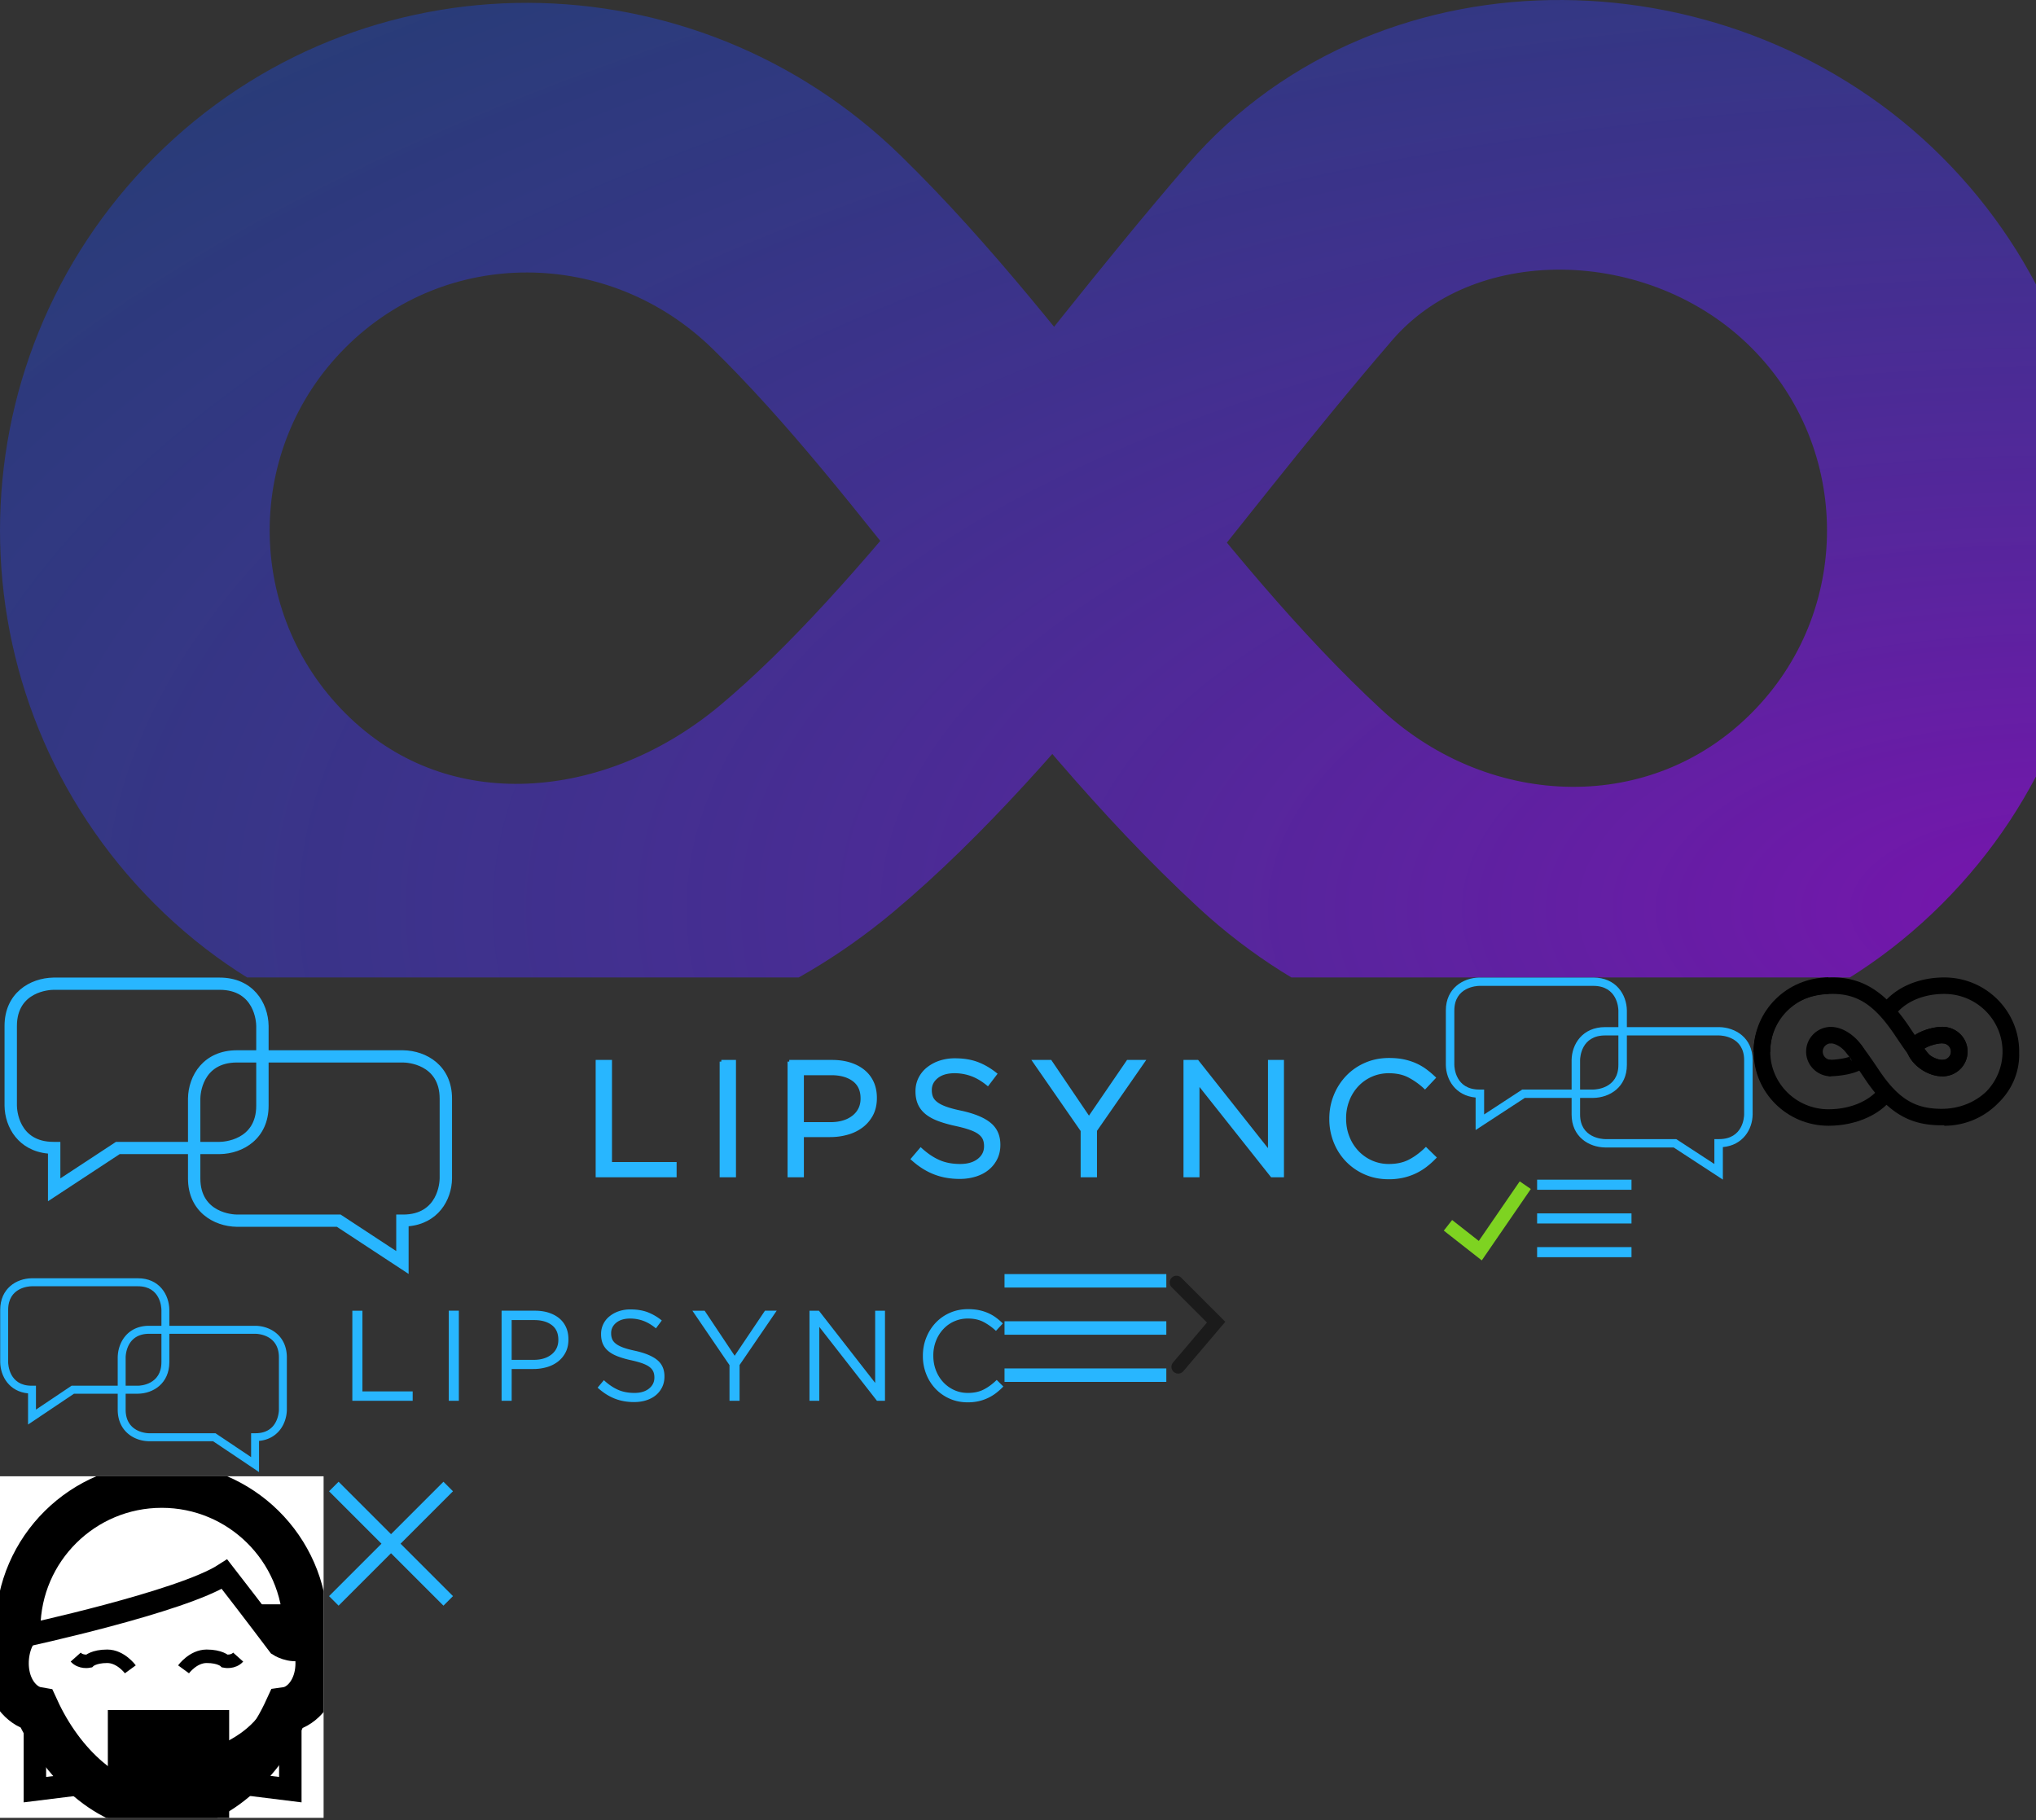 <?xml version="1.0" encoding="UTF-8" standalone="no"?><svg width="302" height="270" viewBox="0 0 302 270" xmlns="http://www.w3.org/2000/svg" xmlns:xlink="http://www.w3.org/1999/xlink"><rect x="0" y="0" width="302" height="270" fill="#333333" stroke="none"/><svg width="9" height="15" viewBox="0 0 9 15" id="svg--arrow" x="173" y="189"><title>arrow</title><path d="M1.504 1.25L7.39 7.135l-5.63 6.63" stroke="#1B1B1B" stroke-width="2" fill="none" fill-rule="evenodd" stroke-linecap="round"/></svg><svg width="302" height="145" viewBox="0 0 302 145" id="svg--card-bg"><title>Page 1</title><defs><radialGradient cx="103.229%" cy="93.595%" fx="103.229%" fy="93.595%" r="155.61%" id="ba"><stop stop-color="#A600FF" offset="0%"/><stop stop-color="#0059FF" stop-opacity=".5" offset="100%"/></radialGradient></defs><path d="M309.352 214.966c23.668 21.89 59.755 22.796 82.55 0 22.797-22.795 22.797-59.755 0-82.55-22.795-22.797-62.17-23.642-82.55 0-25.053 29.06-47.94 62.67-71.704 82.55-24.727 20.686-59.756 22.796-82.55 0-22.797-22.795-22.797-59.755 0-82.55 22.794-22.797 59.48-22.52 82.55 0 24.377 23.794 44.58 57.467 71.704 82.55z" transform="translate(-118 -95)" stroke-width="40" stroke="url(#ba)" fill="none" fill-rule="evenodd" opacity=".6"/></svg><svg width="14" height="12" viewBox="0 0 14 12" id="svg--check" x="214" y="175"><title>Path 311</title><path d="M.777 6.77l4.793 3.76L12.244.814" stroke="#7ED321" stroke-width="2" fill="none" fill-rule="evenodd"/></svg><svg width="20" height="20" viewBox="0 0 20 20" id="svg--close" x="48" y="219"><title>Group</title><g fill="#28B6FF" fill-rule="evenodd"><path d="M.808 17.778L17.778.808l1.414 1.414-16.97 16.97z"/><path d="M2.222.808l16.97 16.97-1.414 1.414L.808 2.222z"/></g></svg><svg viewBox="0 0 48 50.667" height="50.667" width="48" id="svg--dedicated" y="219"><defs><clipPath id="ea"><path d="M-20.55 58.25h77.177v-78.5H-20.55zM35.25 21.282C35.098 30.69 27.422 38.25 18 38.25 8.544 38.25.853 30.637.75 21.19l.317.817c-1.283-1.443-1.895-3.95-1.495-6.222.46-2.608 2.214-4.572 4.31-4.937l-.923.71C6.15 4.596 11.88-.25 18-.25c6.115 0 11.84 4.838 15.035 11.795l-.96-.716c2.142.303 3.96 2.294 4.43 4.955.412 2.337-.248 4.92-1.603 6.34zm-2.5-.04l.008-.49.338-.353c.775-.814 1.23-2.59.95-4.18-.292-1.652-1.316-2.773-2.32-2.916l-.677-.096-.284-.62C27.937 6.432 22.986 2.25 18 2.25c-4.99 0-9.944 4.19-12.768 10.35l-.274.6-.648.11c-.997.175-1.99 1.287-2.276 2.91-.273 1.55.15 3.28.9 4.126l.312.35.005.467C3.34 29.24 9.916 35.75 18 35.75c8.056 0 14.62-6.464 14.748-14.508z" clip-rule="evenodd"/></clipPath><clipPath id="eb"><path d="M33.998 21.262C33.858 29.978 26.748 37 18 37 9.222 37 2.096 29.932 2 21.177 1.03 20.083.454 17.99.804 16.002c.4-2.26 1.87-3.675 3.292-3.922C6.85 6.07 12.045 1 18 1c5.95 0 11.142 5.062 13.9 11.067 1.446.205 2.967 1.63 3.374 3.935.36 2.04-.256 4.192-1.276 5.26z" clip-rule="evenodd"/></clipPath><clipPath id="ec"><path d="M-760-506H264v768H-760z"/></clipPath><clipPath id="ed"><path d="M33.998 21.262C33.858 29.978 26.748 37 18 37 9.222 37 2.096 29.932 2 21.177 1.03 20.083.454 17.99.804 16.002c.4-2.26 1.87-3.675 3.292-3.922C6.85 6.07 12.045 1 18 1c5.95 0 11.142 5.062 13.9 11.067 1.446.205 2.967 1.63 3.374 3.935.36 2.04-.256 4.192-1.276 5.26z" clip-rule="evenodd"/></clipPath><clipPath id="ee"><path d="M-760-506H264v768H-760z"/></clipPath><clipPath id="ef"><path d="M-760-506H264v768H-760z"/></clipPath><clipPath id="eg"><path d="M18.75 4.5c.967 0 1.75.56 1.75 1.25S19.716 7 18.75 7 17 6.44 17 5.75s.784-1.25 1.75-1.25z" clip-rule="evenodd"/></clipPath><clipPath id="eh"><path d="M-760-506H264v768H-760z"/></clipPath><clipPath id="ei"><path d="M-760-506H264v768H-760z"/></clipPath></defs><g transform="matrix(1.333 0 0 -1.333 0 50.667)"><path d="M-760 262H264v-768H-760z" fill="#fff"/><g clip-path="url(#ec)"><path d="M33.998 21.262C33.858 29.978 26.748 37 18 37 9.222 37 2.096 29.932 2 21.177 1.03 20.083.454 17.99.804 16.002c.4-2.26 1.87-3.675 3.292-3.922C6.85 6.07 12.045 1 18 1c5.95 0 11.142 5.062 13.9 11.067 1.446.205 2.967 1.63 3.374 3.935.36 2.04-.256 4.192-1.276 5.26z" fill="#fff" fill-rule="evenodd"/></g><g clip-path="url(#ee)"><path d="M33.998 21.262C33.858 29.978 26.748 37 18 37 9.222 37 2.096 29.932 2 21.177 1.03 20.083.454 17.99.804 16.002c.4-2.26 1.87-3.675 3.292-3.922C6.85 6.07 12.045 1 18 1c5.95 0 11.142 5.062 13.9 11.067 1.446.205 2.967 1.63 3.374 3.935.36 2.04-.256 4.192-1.276 5.26z" fill="none" stroke="#000" stroke-width="5" stroke-miterlimit="10"/></g><g clip-path="url(#ef)"><path d="M2.65 20.243s17.554 3.788 22.332 6.87c3.224-4.147 6.035-7.893 6.035-7.893s1.3-.848 2.604-.424M3.883 13.135V3.137l8.422 1.045M32.305 13.135V3.137l-8.422 1.045" fill="none" stroke="#000" stroke-width="2.5" stroke-miterlimit="10"/><path d="M30.123 12.016c-2.94-5.477-11.374-6.2-11.374-6.2" fill="none" stroke="#000" stroke-width="1.5" stroke-miterlimit="10"/></g><g clip-path="url(#eh)"><path d="M12 12h13.5V-.5H12z"/></g><g clip-path="url(#ei)"><path d="M14.824 10.21s1.083-.728 2.78-.728c1.696 0 2.7.776 2.7.776" fill="none" stroke="#000" stroke-width="1.5" stroke-linecap="round" stroke-miterlimit="10"/><path d="M20.424 16.527s1.058 1.452 2.566 1.452c1.508 0 2.048-.538 2.048-.538s.906-.178 1.464.447M14.502 16.527s-1.06 1.452-2.567 1.452c-1.508 0-2.048-.538-2.048-.538s-.906-.178-1.463.447" fill="none" stroke="#000" stroke-width="1.5" stroke-miterlimit="10"/></g></g></svg><svg width="214" height="44" viewBox="0 0 214 44" id="svg--lip-sync-auth-logo" y="145"><title>Group</title><g fill="#28B6FF" fill-rule="evenodd"><g transform="translate(88.49 11.647)" stroke="#28B6FF" stroke-width=".5"><path d="M.116.84h1.92v15.144h9.587v1.765H.116V.84zM18.506.84h1.922v16.908h-1.922V.838zM34.72 10.067c.7 0 1.34-.088 1.916-.266a4.474 4.474 0 0 0 1.49-.764c.413-.33.73-.723.95-1.173.22-.454.33-.963.33-1.53v-.047c0-1.21-.42-2.13-1.257-2.75-.838-.622-1.95-.934-3.332-.934h-4.316v7.465h4.22zM28.58.84h6.374c.955 0 1.828.125 2.615.373.784.25 1.46.604 2.018 1.063.56.46.99 1.02 1.29 1.68.298.66.45 1.41.45 2.245v.05c0 .918-.18 1.72-.536 2.405a5.164 5.164 0 0 1-1.447 1.726 6.322 6.322 0 0 1-2.13 1.05 9.243 9.243 0 0 1-2.578.352h-4.135v5.966H28.58V.838zM53.855 17.99c-1.362 0-2.606-.22-3.734-.665-1.125-.44-2.2-1.12-3.223-2.04l1.193-1.402c.89.807 1.79 1.406 2.7 1.8.91.396 1.955.59 3.138.59 1.152 0 2.072-.268 2.762-.808.69-.538 1.033-1.227 1.033-2.065v-.05c0-.385-.064-.735-.194-1.05-.13-.313-.36-.6-.684-.855-.325-.26-.777-.492-1.354-.7-.577-.21-1.312-.41-2.207-.606-.975-.21-1.824-.452-2.547-.726-.725-.274-1.323-.604-1.794-.99-.47-.387-.82-.837-1.047-1.353-.228-.515-.343-1.12-.343-1.81v-.05c0-.66.14-1.27.414-1.835a4.328 4.328 0 0 1 1.168-1.46 5.683 5.683 0 0 1 1.776-.968 6.876 6.876 0 0 1 2.238-.35c1.25 0 2.34.174 3.272.52.933.346 1.837.865 2.713 1.56l-1.12 1.472c-.794-.646-1.593-1.113-2.396-1.403a7.357 7.357 0 0 0-2.52-.435c-1.118 0-2 .262-2.65.785-.65.524-.974 1.173-.974 1.945v.048c0 .404.066.76.195 1.075.13.316.366.605.706.87.34.265.812.507 1.41.724.6.217 1.372.422 2.313.615 1.896.42 3.295 1 4.195 1.74.9.74 1.35 1.754 1.35 3.043v.05c0 .723-.144 1.38-.43 1.967a4.516 4.516 0 0 1-1.193 1.51c-.507.42-1.117.742-1.83.968a7.697 7.697 0 0 1-2.337.337M72.053 11.057L64.973.84h2.336l5.727 8.456L78.817.84h2.238l-7.08 10.193v6.716h-1.922v-6.693zM87.307.84h1.8l10.73 13.55V.84h1.873v16.91h-1.533L89.18 3.882V17.75h-1.873V.84zM117.474 18.038c-1.234 0-2.368-.226-3.407-.676a8.41 8.41 0 0 1-2.7-1.848 8.425 8.425 0 0 1-1.787-2.764 8.998 8.998 0 0 1-.645-3.408v-.047c0-1.194.214-2.32.645-3.383a8.733 8.733 0 0 1 1.788-2.792 8.32 8.32 0 0 1 2.725-1.883c1.053-.46 2.205-.688 3.454-.688.78 0 1.48.063 2.105.192.623.13 1.204.31 1.74.544a7.99 7.99 0 0 1 1.483.845c.454.332.892.698 1.314 1.1l-1.315 1.4a10.826 10.826 0 0 0-2.348-1.664c-.835-.435-1.836-.654-3.004-.654a6.41 6.41 0 0 0-2.615.532c-.803.354-1.502.847-2.093 1.473a6.81 6.81 0 0 0-1.386 2.21 7.34 7.34 0 0 0-.5 2.717v.05c0 .98.165 1.896.5 2.74a6.8 6.8 0 0 0 1.385 2.212 6.53 6.53 0 0 0 2.093 1.485 6.278 6.278 0 0 0 2.615.543c1.168 0 2.172-.212 3.017-.64.842-.424 1.67-1.023 2.48-1.8l1.266 1.234c-.438.452-.897.856-1.374 1.22a8.602 8.602 0 0 1-3.32 1.534 9.495 9.495 0 0 1-2.118.218"/></g><path d="M2.51 19.02V7.195c0-5.137 4.877-5.356 5.434-5.36H32.58c5.195 0 5.42 4.804 5.427 5.36V19.03c0 5.137-4.886 5.358-5.435 5.36h-15.37s-6.197 4.062-8.248 5.417V24.39H7.927c-5.192 0-5.412-4.827-5.416-5.37zm5.417-19C4.427.075.674 2.327.674 7.193V19.03c.042 3.252 2.105 6.693 6.443 7.097V33.2s10.2-6.714 10.64-6.994h14.824c3.51-.044 7.262-2.312 7.262-7.177V7.185C39.794 3.723 37.498.02 32.582.02H7.926z"/><path d="M59.798 35.172h-1.025v5.418c-2.053-1.356-8.25-5.418-8.25-5.418h-15.37c-.547-.002-5.435-.223-5.435-5.36V17.977c.007-.557.232-5.36 5.426-5.36H59.78c.56.003 5.434.222 5.434 5.36v11.826c-.004.542-.224 5.37-5.416 5.37zm-24.654-24.37c-4.917 0-7.213 3.703-7.26 7.166v11.844c0 4.864 3.752 7.133 7.26 7.177h14.823c.44.278 10.643 6.992 10.643 6.992V36.91c4.336-.405 6.4-3.846 6.44-7.098V17.977c0-4.867-3.752-7.12-7.252-7.175H35.144z"/></g></svg><svg width="149" height="30" viewBox="0 0 149 30" id="svg--lip-sync-logo" y="189"><title>lipSync_logo_editable</title><g transform="translate(-1)" fill="#28B6FF" fill-rule="evenodd"><path d="M2.21 13.052V5.317c0-3.36 3.12-3.503 3.478-3.506h15.78c3.328 0 3.473 3.143 3.477 3.507v7.74c0 3.36-3.13 3.505-3.48 3.506h-9.846s-3.97 2.657-5.284 3.543v-3.543h-.66c-3.324 0-3.465-3.157-3.467-3.51zM5.676.625C3.437.662 1.03 2.135 1.03 5.317v7.74c.03 2.127 1.35 4.377 4.13 4.642v4.625s6.532-4.39 6.815-4.574h9.494c2.247-.028 4.65-1.51 4.65-4.693V5.312c-.03-2.265-1.5-4.687-4.65-4.687H5.676z"/><path d="M38.904 23.615h-.657v3.542c-1.315-.886-5.284-3.542-5.284-3.542h-9.846c-.35-.002-3.48-.146-3.48-3.506v-7.74c.003-.365.148-3.507 3.475-3.507h15.78c.36.003 3.48.146 3.48 3.506v7.733c-.002.355-.143 3.512-3.468 3.512zM23.112 7.675c-3.15 0-4.62 2.423-4.652 4.688v7.746c0 3.18 2.404 4.664 4.652 4.692h9.494c.283.183 6.818 4.574 6.818 4.574V24.75c2.777-.264 4.098-2.514 4.125-4.64v-7.74c0-3.184-2.405-4.657-4.646-4.694H23.112zM53.265 5.436h1.494v11.968h7.454V18.8h-8.95V5.435zM67.566 5.435h1.495V18.8h-1.494V5.434zM80.176 12.728c.544 0 1.04-.07 1.49-.21a3.46 3.46 0 0 0 1.157-.604c.322-.262.568-.57.74-.927.17-.36.256-.76.256-1.208v-.04c0-.957-.327-1.682-.978-2.173-.65-.49-1.515-.738-2.59-.738h-3.357v5.898h3.28zM75.4 5.435h4.957c.743 0 1.422.1 2.034.296.61.2 1.136.48 1.57.84.436.364.77.807 1.004 1.328.232.522.35 1.114.35 1.776v.038c0 .725-.14 1.36-.417 1.9-.278.54-.652.996-1.125 1.364a4.885 4.885 0 0 1-1.656.83 7.08 7.08 0 0 1-2.005.278h-3.215V18.8H75.4V5.434zM95.056 18.99c-1.06 0-2.027-.175-2.904-.525-.876-.35-1.71-.887-2.507-1.613l.927-1.108c.693.638 1.393 1.112 2.1 1.424.707.312 1.52.466 2.44.466.897 0 1.61-.212 2.148-.64.536-.425.804-.97.804-1.632v-.038c0-.305-.05-.582-.15-.83a1.693 1.693 0 0 0-.533-.677c-.25-.204-.603-.388-1.05-.553-.45-.165-1.02-.325-1.717-.48a13.57 13.57 0 0 1-1.982-.572c-.562-.216-1.027-.477-1.393-.78a2.89 2.89 0 0 1-.815-1.07c-.177-.41-.266-.886-.266-1.432v-.04a3.318 3.318 0 0 1 1.23-2.604 4.4 4.4 0 0 1 1.38-.765 5.27 5.27 0 0 1 1.74-.276c.973 0 1.82.138 2.546.41a7.72 7.72 0 0 1 2.11 1.233l-.87 1.165c-.62-.51-1.24-.88-1.865-1.11A5.64 5.64 0 0 0 94.47 6.6c-.87 0-1.557.207-2.063.62-.504.415-.757.927-.757 1.537v.038c0 .32.052.602.152.85.1.25.284.478.548.687.265.21.63.4 1.098.573.466.172 1.066.334 1.797.487 1.476.332 2.564.79 3.264 1.375.7.584 1.05 1.386 1.05 2.405v.04c0 .57-.114 1.09-.337 1.554a3.56 3.56 0 0 1-.927 1.193c-.394.33-.87.585-1.424.764-.554.178-1.16.266-1.816.266M109.207 13.51l-5.505-8.074h1.816l4.454 6.683 4.495-6.684h1.74l-5.505 8.056V18.8h-1.495v-5.29zM121.07 5.436h1.4l8.343 10.71V5.436h1.457V18.8h-1.192l-8.55-10.96V18.8h-1.458V5.435zM144.53 19.028c-.96 0-1.843-.178-2.65-.534a6.538 6.538 0 0 1-2.1-1.46 6.67 6.67 0 0 1-1.39-2.185 7.213 7.213 0 0 1-.5-2.694v-.037c0-.945.165-1.835.5-2.675a6.916 6.916 0 0 1 1.39-2.207 6.47 6.47 0 0 1 2.12-1.487c.82-.362 1.714-.543 2.686-.543.605 0 1.15.05 1.637.152a6.72 6.72 0 0 1 1.352.43c.416.184.8.407 1.154.667.352.262.693.55 1.02.87l-1.02 1.104a8.42 8.42 0 0 0-1.826-1.313c-.65-.344-1.43-.517-2.337-.517a4.917 4.917 0 0 0-3.66 1.585c-.46.496-.82 1.078-1.08 1.746a5.884 5.884 0 0 0-.387 2.148v.04c0 .775.13 1.498.388 2.165.258.67.618 1.252 1.078 1.748a5.08 5.08 0 0 0 1.627 1.175c.625.287 1.302.428 2.034.428.908 0 1.69-.167 2.346-.506.656-.335 1.3-.808 1.93-1.422l.984.975c-.34.357-.698.677-1.07.964a6.67 6.67 0 0 1-2.582 1.213 7.27 7.27 0 0 1-1.646.17"/></g></svg><svg width="46" height="30" viewBox="0 0 46 30" id="svg--lip-sync-logo-mini" x="214" y="145"><title>lipSync_logo_editable</title><g fill="#28B6FF" fill-rule="evenodd"><path d="M1.722 12.97V4.904c0-3.503 3.342-3.652 3.724-3.655h16.89c3.56 0 3.716 3.276 3.72 3.655v8.07c0 3.503-3.35 3.653-3.725 3.655H11.795s-4.25 2.77-5.655 3.693V16.63h-.706c-3.56 0-3.71-3.29-3.712-3.66zM5.434.012C3.034.053.462 1.587.462 4.905v8.07c.03 2.217 1.443 4.563 4.417 4.84v4.82s6.992-4.577 7.294-4.767h10.162c2.406-.03 4.98-1.577 4.98-4.893V4.9C27.28 2.538 25.707.013 22.335.013H5.434z"/><path d="M40.996 23.98h-.703v3.695c-1.407-.924-5.655-3.694-5.655-3.694H24.1c-.375 0-3.726-.15-3.726-3.654v-8.07c.005-.38.16-3.654 3.72-3.654h16.89c.384.003 3.725.152 3.725 3.655v8.063c-.004.37-.154 3.66-3.714 3.66zM24.094 7.366c-3.37 0-4.945 2.525-4.978 4.886v8.076c0 3.317 2.573 4.864 4.978 4.893h10.162c.303.19 7.297 4.768 7.297 4.768v-4.823c2.972-.275 4.387-2.62 4.416-4.84v-8.068c0-3.318-2.574-4.854-4.974-4.892H24.094z"/></g></svg><svg width="14" height="12" viewBox="0 0 14 12" id="svg--menu" x="228" y="175"><title>Rectangle 3 + Rectangle 3 + Rectangle 3</title><g fill="#28B6FF" fill-rule="evenodd"><path d="M0 0h14v1.5H0zM0 5h14v1.5H0zM0 10h14v1.5H0z"/></g></svg><svg width="24" height="16" viewBox="0 0 24 16" id="svg--menu-two" x="149" y="189"><title>Group</title><g fill="#28B6FF" fill-rule="evenodd"><path d="M0 0h24v2H0zM0 7h24v2H0zM0 14h24v2H0z"/></g></svg><svg width="40" height="22" viewBox="0 0 40 22" id="svg--unlimited" x="260" y="145"><title>Group 3 Copy</title><g fill="#000" fill-rule="evenodd"><path d="M28.148 12.804l-4.264-.272c-.755-.96-1.638-2.207-2.693-3.79-2.955-4.44-5.48-6.298-9.35-6.298-6.232 0-9.26 4.1-9.26 8.61H.11C.11 4.977 5.717 0 11.84 0c2.814 0 5.412.83 8.01 3.262C21.95 1.11 25.09 0 28.395 0c6.137 0 11.11 4.925 11.11 11 0 .132 0 .263-.006.394h.012c0 2.89-1.213 5.416-3.146 7.27A11.133 11.133 0 0 1 28.396 22v-.074c-.127.004-.253.006-.38.006-4.036 0-7.625-1.22-11.412-6.907-3.025-4.542-4.335-5.816-5-5.732v-1.96C9.56 7.333 7.902 8.975 7.902 11s1.66 3.667 3.705 3.667V12.222A1.228 1.228 0 0 1 10.37 11c0-.675.553-1.222 1.235-1.222v-.17l4.367.28c.755.96 1.638 2.207 2.693 3.79 2.956 4.44 5.482 5.81 9.352 5.81 2.626 0 4.982-.99 6.628-2.58A8.482 8.482 0 0 0 37.037 11c0-4.725-3.87-8.556-8.642-8.556-2.836 0-5.313.965-6.865 2.618.57.69 1.145 1.466 1.722 2.333 2.876 4.318 4.202 5.683 4.896 5.735V14.667c2.046 0 3.704-1.642 3.704-3.667s-1.658-3.667-3.704-3.667V9.778c.682 0 1.235.547 1.235 1.222 0 .675-.553 1.222-1.235 1.222v.582z"/><path d="M28.395 7.34v-.007c-2.045-.128-5.928 1.243-5.603 3.287.324 2.045 2.997 4.19 5.603 4.047v-.008c1.93-.127 3.457-1.717 3.457-3.66s-1.527-3.533-3.457-3.66zm-.247 2.43c-.61-.012-1.602.216-2.346.582-.34.167-.575.335-.667.444.062-.073.137-.294.096-.555.132.83 1.655 1.99 2.918 1.99v-.008c.682 0 1.235-.547 1.235-1.222 0-.675-.553-1.222-1.235-1.222v-.01zM21.235 17.168C19.29 20.358 15.26 22 11.223 22 5.087 22 .113 17.075.113 11S5.086 0 11.222 0v2.444C6.45 2.444 2.58 6.274 2.58 11c0 4.725 3.87 8.556 8.643 8.556 3.467 0 6.533-1.415 7.898-3.652"/><path d="M28.395 14.667c-2.606.143-5.28-2.002-5.603-4.047-.325-2.044 3.558-3.415 5.603-3.287l-.157 2.44c-.6-.038-1.654.195-2.436.58-.34.166-.575.334-.667.443.062-.073.137-.294.096-.555.136.853 1.745 2.057 3.028 1.986M11.278 12.222c.955-.003 2.164-.166 3-.433.36-.117.595-.235.653-.286-.19.168-.36.558-.297.972-.02-.135-.12-.39-.3-.69a5.013 5.013 0 0 0-.87-1.058c-.697-.648-1.43-.976-1.98-.944l-.144-2.44c2.812-.162 5.445 2.844 5.735 4.772.29 1.928-3.782 2.55-5.828 2.55l.03-2.444"/></g></svg></svg>